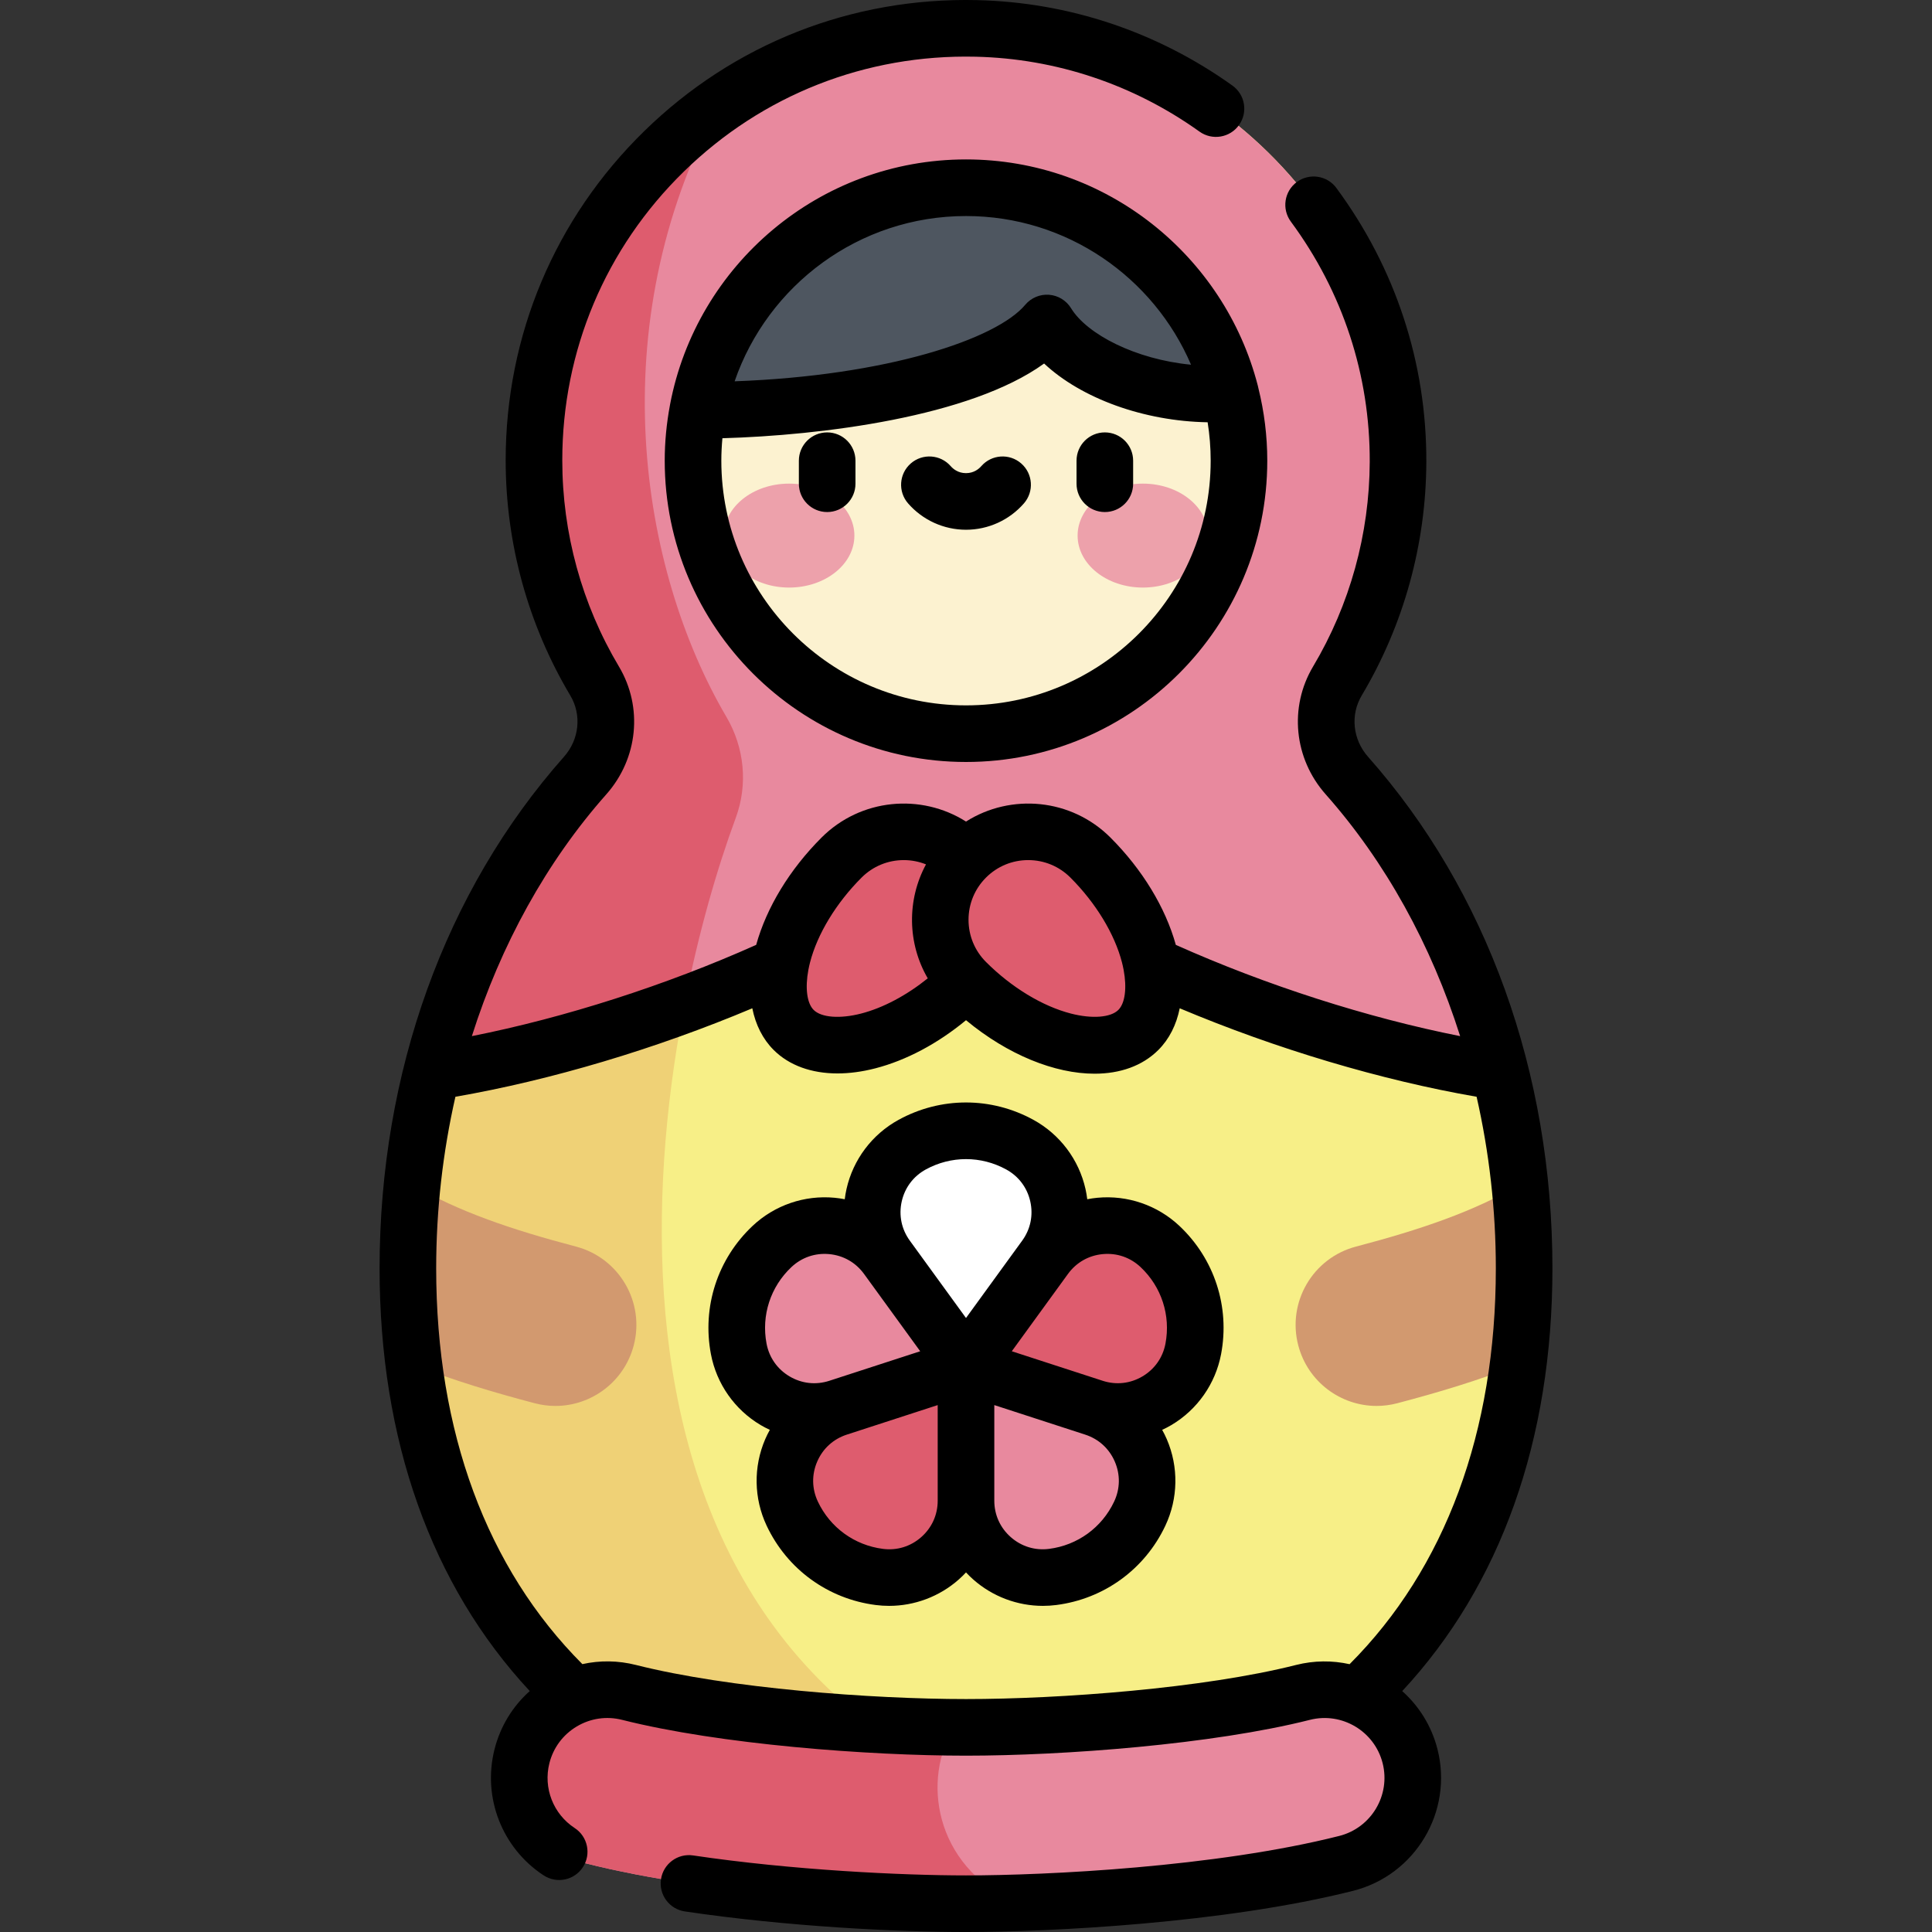 <svg id="Capa_1" enable-background="new 0 0 512 512" height="512" viewBox="0 0 512 512" width="512" xmlns="http://www.w3.org/2000/svg"><rect x="0" y="0" width="512" height="512" fill="#333333" stroke="none"/><path d="m354.423 180.476c10.133-17.002 15.991-36.846 16.069-58.059.226-61.996-49.81-113.458-111.79-114.886-64.468-1.485-117.195 50.331-117.195 114.462 0 21.38 5.873 41.381 16.08 58.501 4.748 7.964 3.63 18.101-2.52 25.039-28.904 32.607-46.977 79.044-46.977 130.585 0 98.671 66.222 151.094 147.91 151.094s147.91-52.423 147.91-151.094c0-51.541-18.073-97.978-46.977-130.585-6.156-6.945-7.26-17.085-2.51-25.057z" fill="#f7ef87"/><path d="m194.993 216.705c3.252-8.822 2.286-18.583-2.473-26.692-23.008-39.204-33.286-103.542-2.172-161.825-29.531 20.707-48.842 54.998-48.842 93.804 0 21.38 5.873 41.381 16.08 58.501 4.748 7.964 3.63 18.101-2.52 25.039-28.904 32.607-46.977 79.044-46.977 130.584 0 98.671 66.222 151.094 147.91 151.094 11.964 0 23.593-1.133 34.734-3.363-147.13-33.77-120.982-198.669-95.74-267.142z" fill="#efd176"/><path d="m256 504.5c-21.725 0-67.396-2.251-100.759-10.69-12.51-3.165-20.087-15.871-16.923-28.381s15.871-20.088 28.381-16.923c25.164 6.365 63.931 9.264 89.301 9.264s64.137-2.899 89.301-9.264c12.512-3.163 25.216 4.413 28.381 16.923 3.164 12.51-4.413 25.216-16.923 28.381-33.363 8.439-79.034 10.69-100.759 10.69z" fill="#e8899e"/><path d="m269.067 504.281c-21.776-10.162-24.669-32.941-16.225-46.527-25.341-.226-61.999-3.141-86.144-9.248-12.51-3.165-25.217 4.413-28.381 16.923s4.413 25.216 16.923 28.381c33.364 8.439 79.034 10.69 100.759 10.69 3.714 0 8.138-.068 13.068-.219z" fill="#de5c6e"/><path d="m370.492 122.418c.226-61.996-49.81-113.459-111.79-114.886-64.468-1.485-117.195 50.331-117.195 114.462 0 21.38 5.873 41.381 16.08 58.501 4.748 7.964 3.63 18.101-2.52 25.039-18.751 21.153-32.935 48.131-40.592 78.543 38.951-5.999 97.106-24.345 141.525-56.811 44.419 32.467 102.574 50.813 141.525 56.811-7.657-30.412-21.842-57.391-40.593-78.544-6.155-6.944-7.26-17.085-2.509-25.056 10.134-17.003 15.992-36.846 16.069-58.059z" fill="#e8899e"/><path d="m114.475 284.076c19.004-2.927 42.583-8.802 66.904-17.813 3.704-19.074 8.676-36.161 13.615-49.557 3.252-8.822 2.286-18.583-2.473-26.692-23.008-39.204-33.286-103.542-2.172-161.825-29.531 20.707-48.842 54.998-48.842 93.804 0 21.38 5.873 41.381 16.08 58.501 4.748 7.964 3.63 18.101-2.52 25.039-18.751 21.153-32.935 48.132-40.592 78.543z" fill="#de5c6e"/><circle cx="256" cy="122.091" fill="#fcf2d0" r="72.341"/><path d="m326.117 104.247c-7.947-31.322-36.323-54.497-70.117-54.497-35.39 0-64.824 25.42-71.091 58.992 31.195-.07 78.549-6.459 92.533-23.146 6.736 11.022 27.583 20.241 48.675 18.651z" fill="#4e5660"/><g fill="#de5c6e"><path d="m256 227.265c9.106 9.106 9.106 23.87 0 32.976-16.488 16.488-37.434 20.946-45.678 12.702s-3.786-29.19 12.702-45.678c9.106-9.106 23.87-9.106 32.976 0z"/><path d="m256 227.265c-9.106 9.106-9.106 23.87 0 32.976 16.488 16.488 37.434 20.946 45.678 12.702s3.786-29.19-12.702-45.678c-9.106-9.106-23.87-9.106-32.976 0z"/><path d="m233.041 417.909c12.181 1.553 22.959-7.938 22.959-20.217v-35.651l-33.906 11.017c-11.678 3.794-17.374 16.978-12.133 28.083 4.325 9.163 13.028 15.486 23.08 16.768z"/></g><path d="m302.039 401.14c5.241-11.105-.455-24.288-12.133-28.083l-33.906-11.016v35.651c0 12.279 10.778 21.77 22.959 20.217 10.052-1.282 18.755-7.605 23.08-16.769z" fill="#e8899e"/><path d="m307.413 330.337c-8.941-8.416-23.24-7.073-30.458 2.861l-20.955 28.843 33.906 11.017c11.678 3.794 24.036-3.523 26.323-15.588 1.887-9.957-1.437-20.187-8.816-27.133z" fill="#de5c6e"/><path d="m204.588 330.337c8.941-8.416 23.24-7.073 30.458 2.861l20.954 28.843-33.906 11.017c-11.678 3.794-24.036-3.523-26.323-15.588-1.887-9.957 1.438-20.187 8.817-27.133z" fill="#e8899e"/><path d="m241.736 303.347c-10.767 5.903-13.908 19.917-6.691 29.851l20.955 28.843 20.955-28.842c7.218-9.934 4.077-23.948-6.691-29.851-8.885-4.872-19.643-4.872-28.528-.001z" fill="#fff"/><ellipse cx="209.128" cy="141.938" fill="#eda1ab" rx="17.295" ry="13.773"/><ellipse cx="302.872" cy="141.938" fill="#eda1ab" rx="17.295" ry="13.773"/><path d="m344.06 356.57c2.532 9.638 11.229 16.017 20.748 16.017 1.805 0 3.641-.229 5.469-.71 10.664-2.802 21.473-6.013 32.047-10.206 1.04-8.141 1.586-16.657 1.586-25.554 0-7.525-.396-14.938-1.144-22.218-12.18 7.197-26.618 12.045-43.398 16.454-11.467 3.013-18.321 14.75-15.308 26.217z" fill="#d2996f"/><path d="m167.94 356.57c-2.532 9.638-11.229 16.017-20.748 16.017-1.805 0-3.641-.229-5.469-.71-10.664-2.802-21.473-6.013-32.047-10.206-1.04-8.141-1.586-16.657-1.586-25.554 0-7.525.396-14.938 1.144-22.218 12.18 7.197 26.618 12.045 43.398 16.454 11.467 3.013 18.321 14.75 15.308 26.217z" fill="#d2996f"/><path d="m292.793 135.698c4.142 0 7.5-3.358 7.5-7.5v-6.107c0-4.142-3.358-7.5-7.5-7.5s-7.5 3.358-7.5 7.5v6.107c0 4.142 3.357 7.5 7.5 7.5zm-73.585-21.107c-4.142 0-7.5 3.358-7.5 7.5v6.107c0 4.142 3.358 7.5 7.5 7.5s7.5-3.358 7.5-7.5v-6.107c0-4.142-3.358-7.5-7.5-7.5zm51.42 8.225c-3.122-2.722-7.86-2.398-10.581.725-.602.69-1.927 1.847-4.047 1.847s-3.445-1.157-4.047-1.847c-2.722-3.122-7.46-3.447-10.581-.725-3.123 2.722-3.447 7.459-.725 10.582 3.872 4.443 9.469 6.991 15.354 6.991s11.481-2.548 15.353-6.991c2.722-3.123 2.397-7.86-.726-10.582zm100.973 325.345c26.076-28.015 39.809-66.521 39.809-112.043 0-51.87-17.354-100.013-48.865-135.561-4.063-4.583-4.737-11.11-1.679-16.241 11.125-18.665 17.047-40.06 17.126-61.871.095-26.257-8.147-51.37-23.836-72.624-2.46-3.333-7.157-4.04-10.488-1.58-3.333 2.46-4.04 7.156-1.58 10.488 13.76 18.64 20.988 40.653 20.905 63.661-.069 19.128-5.26 37.886-15.012 54.247-6.417 10.767-5.075 24.379 3.34 33.871 15.865 17.897 27.975 39.924 35.633 64.079-24.612-4.885-51.318-13.439-75.346-24.182-2.765-9.933-8.884-19.999-17.328-28.443-10.376-10.376-26.369-11.783-38.279-4.238-11.91-7.546-27.903-6.138-38.279 4.238-8.444 8.444-14.563 18.509-17.328 28.442-24.028 10.744-50.734 19.297-75.346 24.183 7.658-24.155 19.768-46.181 35.632-64.078 8.417-9.495 9.762-23.1 3.35-33.855-9.827-16.483-15.021-35.384-15.021-54.661 0-29.045 11.442-56.224 32.22-76.527 20.77-20.297 48.219-31.099 77.302-30.436 21.353.492 41.877 7.357 59.353 19.854 3.369 2.408 8.054 1.631 10.463-1.738 2.409-3.37 1.631-8.054-1.738-10.463-19.937-14.257-43.358-22.088-67.734-22.65-33.152-.762-64.45 11.561-88.132 34.704-23.689 23.15-36.736 54.138-36.736 87.255 0 21.98 5.926 43.537 17.138 62.342 3.052 5.119 2.373 11.639-1.69 16.223-31.511 35.547-48.864 83.69-48.864 135.56 0 45.516 13.729 84.018 39.798 112.031-4.561 4.063-7.81 9.388-9.341 15.441-3.232 12.78 2.008 26.208 13.04 33.414 3.468 2.265 8.116 1.29 10.381-2.178s1.29-8.116-2.178-10.381c-5.67-3.703-8.363-10.606-6.701-17.177 1.039-4.109 3.616-7.567 7.256-9.737s7.907-2.793 12.015-1.754c25.786 6.522 65.32 9.493 91.14 9.493s65.354-2.971 91.139-9.493c8.479-2.146 17.126 3.01 19.272 11.491 2.145 8.481-3.01 17.125-11.491 19.271-32.65 8.259-77.542 10.462-98.921 10.462-16.922 0-46.015-1.386-72.315-5.292-4.098-.614-7.912 2.22-8.52 6.317-.609 4.097 2.22 7.912 6.317 8.52 27.079 4.022 56.249 5.455 74.518 5.455 22.072 0 68.52-2.3 102.599-10.919 16.499-4.174 26.527-20.992 22.354-37.491-1.566-6.19-4.911-11.469-9.352-15.429zm-110.298-215.593c2.988-2.987 6.96-4.633 11.185-4.633s8.197 1.646 11.185 4.633c6.737 6.738 11.718 14.938 13.666 22.498.162.629.297 1.248.414 1.857.006.039.017.077.023.116.891 4.77.387 8.813-1.401 10.601-2.03 2.03-6.967 2.408-12.574.964-7.56-1.947-15.76-6.928-22.498-13.666-2.987-2.988-4.633-6.959-4.633-11.185 0-4.225 1.646-8.197 4.633-11.185zm-47.077 24.462c.006-.036.016-.071.022-.107.116-.609.252-1.228.414-1.857 1.947-7.56 6.928-15.76 13.666-22.498 2.988-2.987 6.959-4.633 11.185-4.633 2.051 0 4.038.395 5.886 1.135-5.092 9.407-4.94 20.92.464 30.198-5.626 4.523-11.833 7.834-17.663 9.335-5.609 1.444-10.543 1.066-12.574-.964-1.789-1.789-2.294-5.835-1.4-10.609zm143.428 183.995c-4.544-1.007-9.381-1.006-14.193.21-24.542 6.207-62.54 9.035-87.461 9.035s-62.92-2.828-87.461-9.035c-4.733-1.198-9.574-1.252-14.208-.226-25.359-25.403-38.74-61.559-38.74-104.891 0-15.474 1.755-30.762 5.097-45.465 25.265-4.372 53.153-12.698 78.679-23.447.879 4.382 2.773 8.16 5.653 11.039 4.101 4.101 10.012 6.225 16.919 6.225 3.152 0 6.512-.442 10.002-1.341 8.226-2.119 16.579-6.576 24.062-12.765 11.088 9.194 23.547 14.178 34.063 14.178 6.724 0 12.654-2.034 16.916-6.296 2.879-2.879 4.773-6.657 5.653-11.04 25.526 10.748 53.415 19.074 78.679 23.446 3.342 14.703 5.097 29.991 5.097 45.465-.001 43.342-13.388 79.504-38.757 104.908zm-66.819-123.606c-.911.086-1.812.221-2.702.394-.111-.9-.26-1.799-.46-2.692-1.751-7.813-6.782-14.501-13.803-18.35-11.189-6.135-24.549-6.136-35.739-.001-7.021 3.849-12.052 10.538-13.803 18.35-.2.894-.35 1.792-.46 2.693-.89-.173-1.791-.308-2.702-.394-7.974-.749-15.888 1.969-21.718 7.456-9.292 8.746-13.42 21.453-11.044 33.991 1.491 7.866 6.298 14.717 13.187 18.797.788.467 1.6.877 2.423 1.261-.441.796-.85 1.614-1.215 2.458-3.176 7.35-3.037 15.718.38 22.958 5.447 11.54 16.256 19.394 28.915 21.008 1.176.15 2.352.224 3.524.224 6.743 0 13.31-2.449 18.429-6.957.687-.605 1.336-1.244 1.955-1.907.619.663 1.268 1.302 1.955 1.907 5.12 4.508 11.685 6.957 18.429 6.957 1.171 0 2.349-.074 3.524-.224 12.658-1.614 23.467-9.467 28.914-21.008 3.418-7.241 3.557-15.608.381-22.958-.364-.844-.773-1.661-1.215-2.457.823-.384 1.635-.794 2.423-1.261 6.889-4.08 11.695-10.931 13.187-18.797 2.376-12.538-1.752-25.245-11.044-33.991-5.833-5.488-13.747-8.2-21.721-7.457zm-81.602 47.338c-3.23-1.913-5.393-4.997-6.093-8.685-1.417-7.478 1.045-15.057 6.588-20.274 2.733-2.573 6.297-3.795 10.033-3.445 3.737.351 7.01 2.217 9.216 5.253l14.888 20.491-24.088 7.827c-3.572 1.161-7.315.745-10.544-1.167zm39.267 32.935c0 3.753-1.551 7.186-4.368 9.666-2.816 2.481-6.419 3.588-10.142 3.111-7.55-.962-13.997-5.647-17.246-12.53-1.602-3.394-1.665-7.161-.176-10.606 1.489-3.446 4.275-5.982 7.844-7.142l24.088-7.827zm7.5-48.411-14.887-20.491c-2.207-3.037-2.969-6.726-2.148-10.389s3.086-6.673 6.377-8.478c6.674-3.66 14.644-3.66 21.317 0 3.292 1.804 5.556 4.815 6.377 8.478.821 3.662.058 7.352-2.148 10.388zm39.256 48.658c-3.249 6.883-9.696 11.568-17.246 12.53-3.726.477-7.326-.63-10.142-3.111-2.817-2.48-4.368-5.913-4.368-9.666v-25.328l24.088 7.827c3.57 1.16 6.355 3.696 7.844 7.142 1.489 3.444 1.427 7.211-.176 10.606zm13.604-41.866c-.699 3.688-2.863 6.771-6.092 8.684-3.23 1.913-6.973 2.328-10.545 1.167l-24.088-7.827 14.886-20.49c0-.001.001-.001.001-.002 2.206-3.036 5.479-4.902 9.216-5.253 3.738-.351 7.3.873 10.033 3.445 5.544 5.218 8.006 12.797 6.589 20.276zm-52.86-313.822c-38.921 0-71.408 28.001-78.42 64.912-.022.101-.037.204-.055.307-.882 4.744-1.366 9.626-1.366 14.622 0 44.024 35.816 79.841 79.841 79.841s79.841-35.816 79.841-79.841c0-6.604-.821-13.017-2.34-19.158-.046-.259-.105-.514-.176-.763-8.872-34.418-40.176-59.92-77.325-59.92zm64.841 79.84c0 35.753-29.087 64.841-64.841 64.841s-64.841-29.087-64.841-64.841c0-2.008.105-3.992.285-5.954 26.072-.737 65.631-5.608 85.255-19.798 9.876 9.248 26.454 15.287 43.336 15.568.526 3.319.806 6.719.806 10.184zm-36.999-40.405c-1.259-2.061-3.434-3.389-5.842-3.568-2.402-.179-4.755.811-6.307 2.662-7.643 9.121-36.731 18.812-77.01 20.27 8.76-25.452 32.928-43.798 61.317-43.798 26.728 0 49.725 16.258 59.636 39.401-14.728-1.408-27.579-8.069-31.794-14.967z"/></svg>